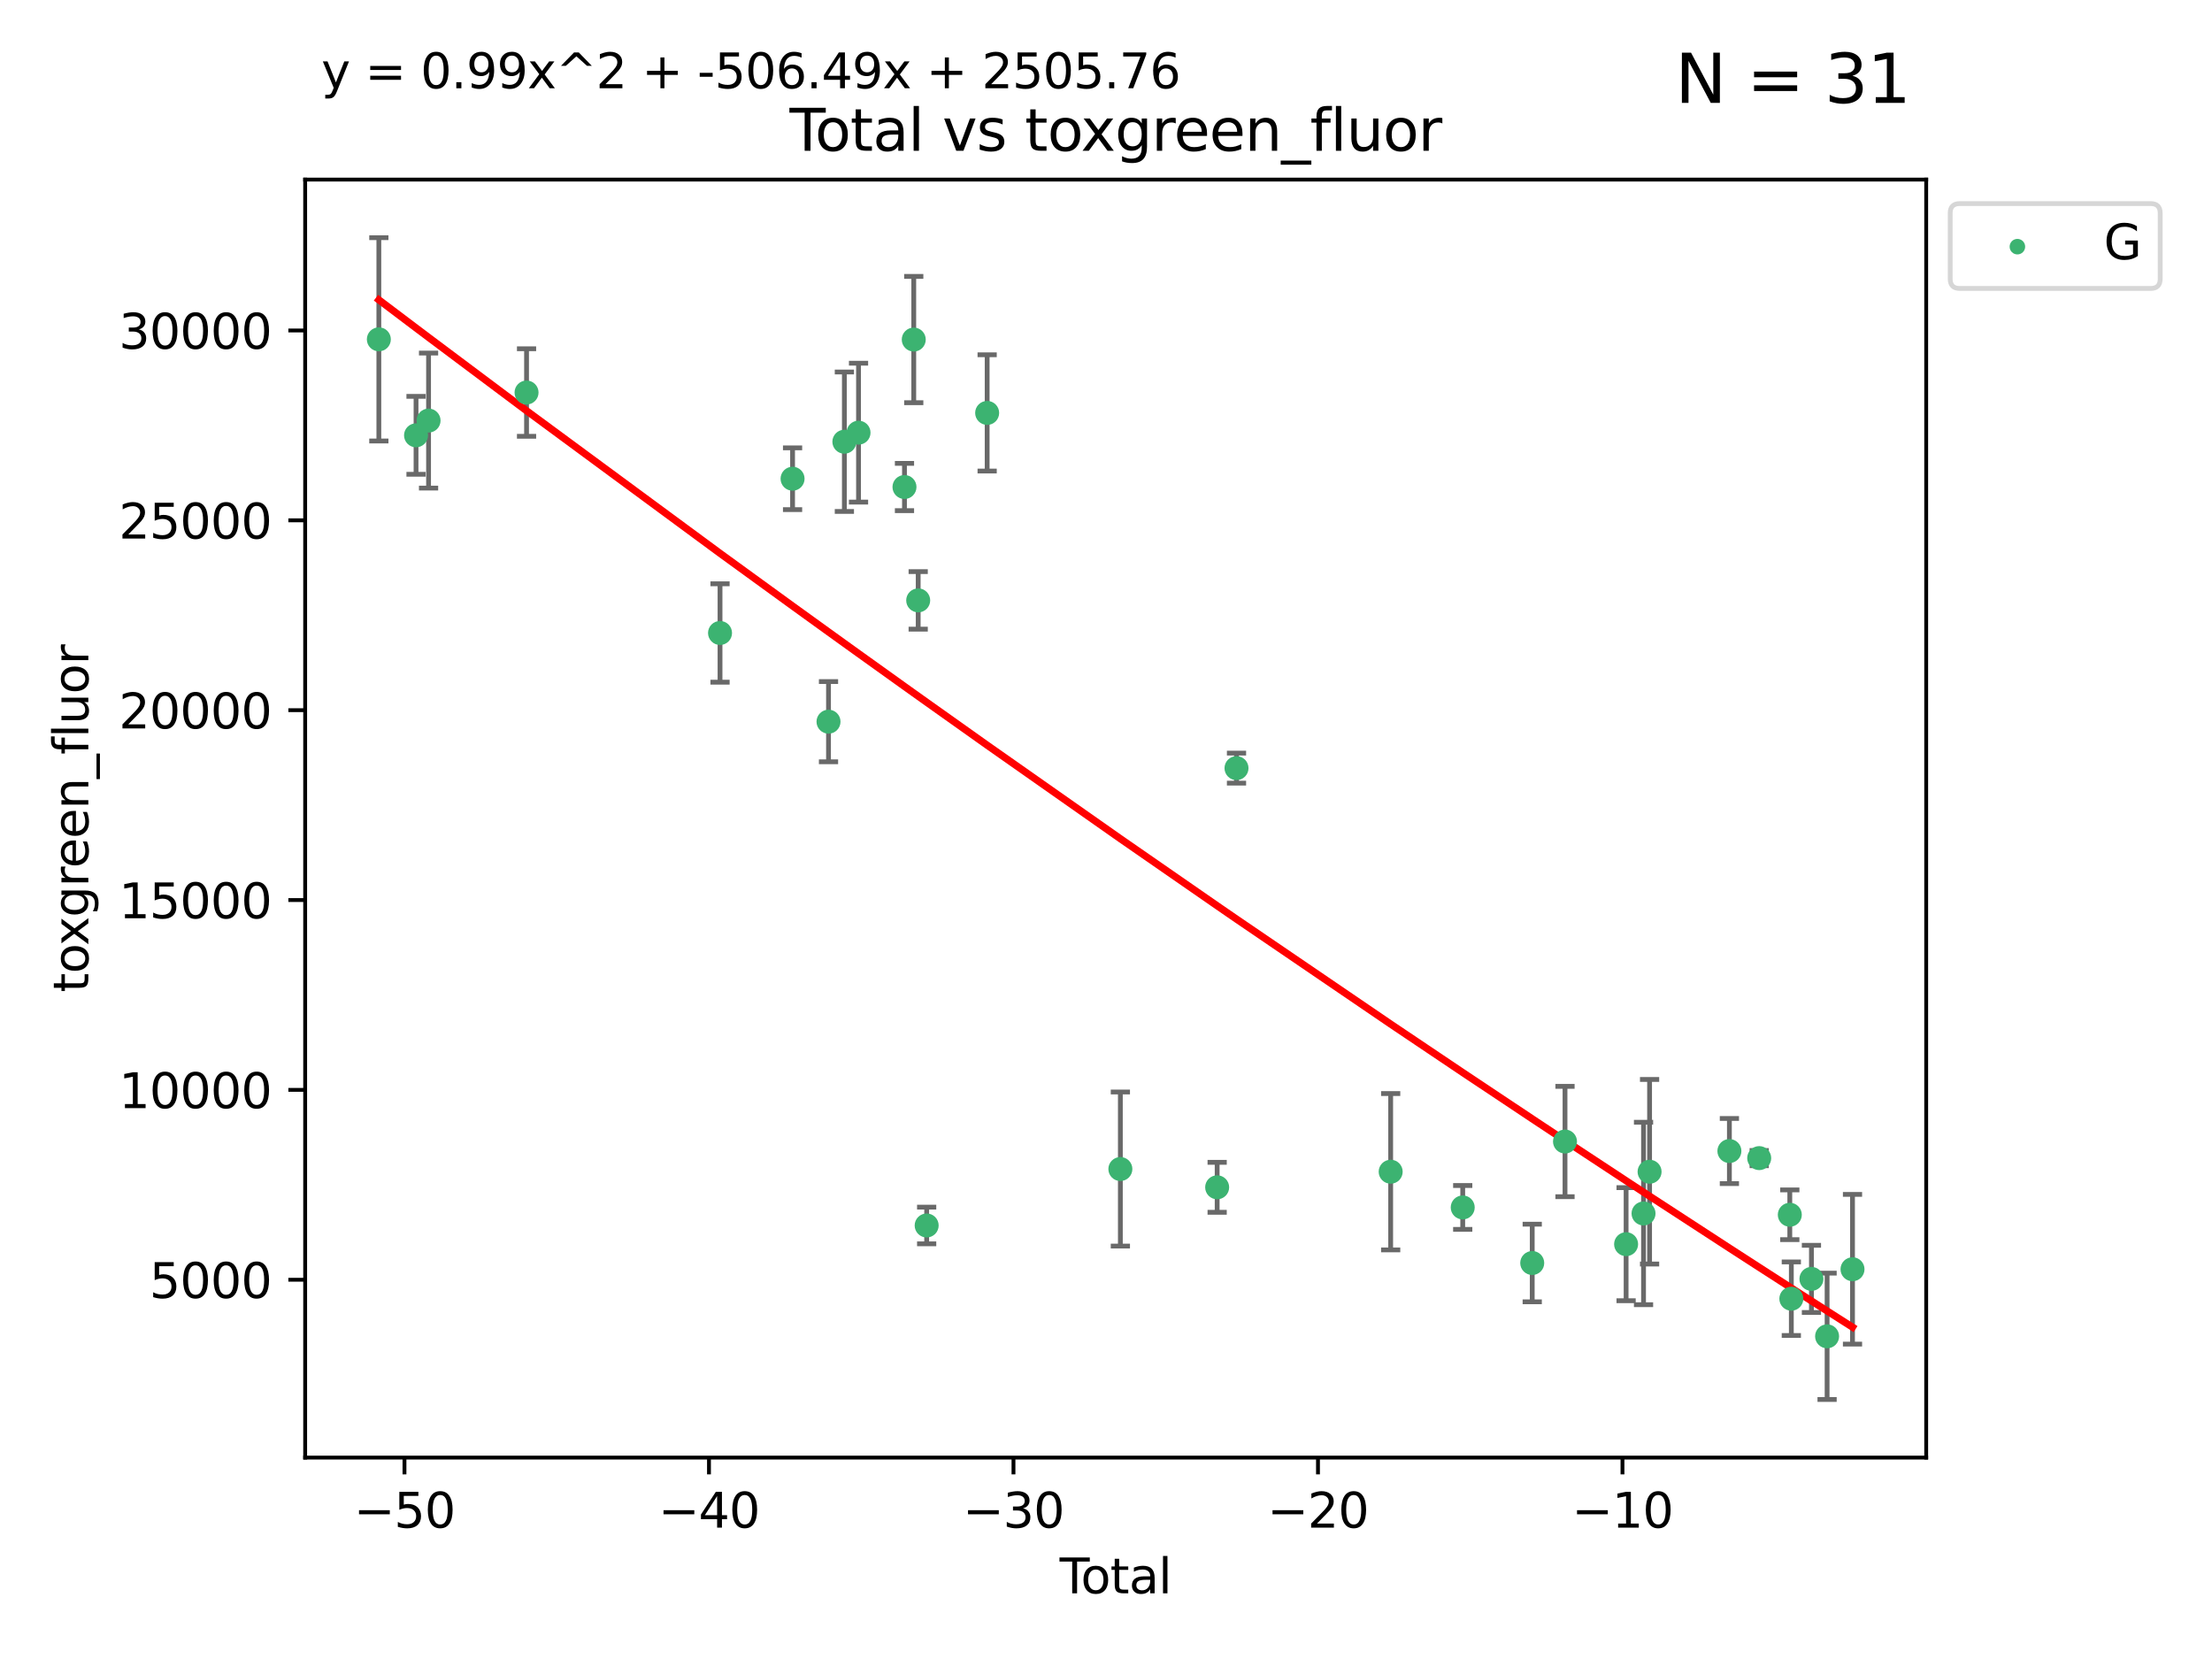 <?xml version="1.0" encoding="utf-8" standalone="no"?>
<!DOCTYPE svg PUBLIC "-//W3C//DTD SVG 1.1//EN"
  "http://www.w3.org/Graphics/SVG/1.1/DTD/svg11.dtd">
<svg xmlns:xlink="http://www.w3.org/1999/xlink" width="460.8pt" height="345.6pt" viewBox="0 0 460.8 345.6" xmlns="http://www.w3.org/2000/svg" version="1.1">
 <defs>
  <style type="text/css">*{stroke-linejoin: round; stroke-linecap: butt}</style>
 </defs>
 <g id="figure_1">
  <g id="patch_1">
   <path d="M 0 345.6 
L 460.8 345.6 
L 460.8 0 
L 0 0 
z
" style="fill: #ffffff"/>
  </g>
  <g id="axes_1">
   <g id="patch_2">
    <path d="M 63.571 303.64 
L 401.26 303.64 
L 401.26 37.411 
L 63.571 37.411 
z
" style="fill: #ffffff"/>
   </g>
   <g id="PathCollection_1">
    <defs>
     <path id="m36d642061d" d="M 0 1.118 
C 0.297 1.118 0.581 1 0.791 0.791 
C 1 0.581 1.118 0.297 1.118 0 
C 1.118 -0.297 1 -0.581 0.791 -0.791 
C 0.581 -1 0.297 -1.118 0 -1.118 
C -0.297 -1.118 -0.581 -1 -0.791 -0.791 
C -1 -0.581 -1.118 -0.297 -1.118 0 
C -1.118 0.297 -1 0.581 -0.791 0.791 
C -0.581 1 -0.297 1.118 0 1.118 
z
" style="stroke: #3cb371"/>
    </defs>
    <g clip-path="url(#p0dceeb5b51)">
     <use xlink:href="#m36d642061d" x="78.921" y="70.688" style="fill: #3cb371; stroke: #3cb371"/>
     <use xlink:href="#m36d642061d" x="86.668" y="90.686" style="fill: #3cb371; stroke: #3cb371"/>
     <use xlink:href="#m36d642061d" x="89.277" y="87.614" style="fill: #3cb371; stroke: #3cb371"/>
     <use xlink:href="#m36d642061d" x="109.689" y="81.769" style="fill: #3cb371; stroke: #3cb371"/>
     <use xlink:href="#m36d642061d" x="149.995" y="131.862" style="fill: #3cb371; stroke: #3cb371"/>
     <use xlink:href="#m36d642061d" x="165.106" y="99.726" style="fill: #3cb371; stroke: #3cb371"/>
     <use xlink:href="#m36d642061d" x="172.594" y="150.339" style="fill: #3cb371; stroke: #3cb371"/>
     <use xlink:href="#m36d642061d" x="175.899" y="92.019" style="fill: #3cb371; stroke: #3cb371"/>
     <use xlink:href="#m36d642061d" x="178.847" y="90.132" style="fill: #3cb371; stroke: #3cb371"/>
     <use xlink:href="#m36d642061d" x="188.42" y="101.453" style="fill: #3cb371; stroke: #3cb371"/>
     <use xlink:href="#m36d642061d" x="190.352" y="70.736" style="fill: #3cb371; stroke: #3cb371"/>
     <use xlink:href="#m36d642061d" x="191.277" y="125.071" style="fill: #3cb371; stroke: #3cb371"/>
     <use xlink:href="#m36d642061d" x="193.041" y="255.289" style="fill: #3cb371; stroke: #3cb371"/>
     <use xlink:href="#m36d642061d" x="205.642" y="86.019" style="fill: #3cb371; stroke: #3cb371"/>
     <use xlink:href="#m36d642061d" x="233.393" y="243.529" style="fill: #3cb371; stroke: #3cb371"/>
     <use xlink:href="#m36d642061d" x="253.556" y="247.338" style="fill: #3cb371; stroke: #3cb371"/>
     <use xlink:href="#m36d642061d" x="257.586" y="160.018" style="fill: #3cb371; stroke: #3cb371"/>
     <use xlink:href="#m36d642061d" x="289.703" y="244.092" style="fill: #3cb371; stroke: #3cb371"/>
     <use xlink:href="#m36d642061d" x="304.712" y="251.531" style="fill: #3cb371; stroke: #3cb371"/>
     <use xlink:href="#m36d642061d" x="319.191" y="263.108" style="fill: #3cb371; stroke: #3cb371"/>
     <use xlink:href="#m36d642061d" x="326.019" y="237.8" style="fill: #3cb371; stroke: #3cb371"/>
     <use xlink:href="#m36d642061d" x="338.747" y="259.184" style="fill: #3cb371; stroke: #3cb371"/>
     <use xlink:href="#m36d642061d" x="342.378" y="252.788" style="fill: #3cb371; stroke: #3cb371"/>
     <use xlink:href="#m36d642061d" x="343.638" y="244.095" style="fill: #3cb371; stroke: #3cb371"/>
     <use xlink:href="#m36d642061d" x="360.265" y="239.785" style="fill: #3cb371; stroke: #3cb371"/>
     <use xlink:href="#m36d642061d" x="366.474" y="241.256" style="fill: #3cb371; stroke: #3cb371"/>
     <use xlink:href="#m36d642061d" x="372.849" y="253.056" style="fill: #3cb371; stroke: #3cb371"/>
     <use xlink:href="#m36d642061d" x="373.167" y="270.545" style="fill: #3cb371; stroke: #3cb371"/>
     <use xlink:href="#m36d642061d" x="377.355" y="266.416" style="fill: #3cb371; stroke: #3cb371"/>
     <use xlink:href="#m36d642061d" x="380.617" y="278.379" style="fill: #3cb371; stroke: #3cb371"/>
     <use xlink:href="#m36d642061d" x="385.911" y="264.405" style="fill: #3cb371; stroke: #3cb371"/>
    </g>
   </g>
   <g id="matplotlib.axis_1">
    <g id="xtick_1">
     <g id="line2d_1">
      <defs>
       <path id="m082d3672a0" d="M 0 0 
L 0 3.5 
" style="stroke: #000000; stroke-width: 0.8"/>
      </defs>
      <g>
       <use xlink:href="#m082d3672a0" x="84.259" y="303.64" style="stroke: #000000; stroke-width: 0.8"/>
      </g>
     </g>
     <g id="text_1">
      <!-- −50 -->
      <g transform="translate(73.707 318.238)scale(0.1 -0.1)">
       <defs>
        <path id="DejaVuSans-2212" d="M 678 2272 
L 4684 2272 
L 4684 1741 
L 678 1741 
L 678 2272 
z
" transform="scale(0.016)"/>
        <path id="DejaVuSans-35" d="M 691 4666 
L 3169 4666 
L 3169 4134 
L 1269 4134 
L 1269 2991 
Q 1406 3038 1543 3061 
Q 1681 3084 1819 3084 
Q 2600 3084 3056 2656 
Q 3513 2228 3513 1497 
Q 3513 744 3044 326 
Q 2575 -91 1722 -91 
Q 1428 -91 1123 -41 
Q 819 9 494 109 
L 494 744 
Q 775 591 1075 516 
Q 1375 441 1709 441 
Q 2250 441 2565 725 
Q 2881 1009 2881 1497 
Q 2881 1984 2565 2268 
Q 2250 2553 1709 2553 
Q 1456 2553 1204 2497 
Q 953 2441 691 2322 
L 691 4666 
z
" transform="scale(0.016)"/>
        <path id="DejaVuSans-30" d="M 2034 4250 
Q 1547 4250 1301 3770 
Q 1056 3291 1056 2328 
Q 1056 1369 1301 889 
Q 1547 409 2034 409 
Q 2525 409 2770 889 
Q 3016 1369 3016 2328 
Q 3016 3291 2770 3770 
Q 2525 4250 2034 4250 
z
M 2034 4750 
Q 2819 4750 3233 4129 
Q 3647 3509 3647 2328 
Q 3647 1150 3233 529 
Q 2819 -91 2034 -91 
Q 1250 -91 836 529 
Q 422 1150 422 2328 
Q 422 3509 836 4129 
Q 1250 4750 2034 4750 
z
" transform="scale(0.016)"/>
       </defs>
       <use xlink:href="#DejaVuSans-2212"/>
       <use xlink:href="#DejaVuSans-35" x="83.789"/>
       <use xlink:href="#DejaVuSans-30" x="147.412"/>
      </g>
     </g>
    </g>
    <g id="xtick_2">
     <g id="line2d_2">
      <g>
       <use xlink:href="#m082d3672a0" x="147.692" y="303.64" style="stroke: #000000; stroke-width: 0.8"/>
      </g>
     </g>
     <g id="text_2">
      <!-- −40 -->
      <g transform="translate(137.14 318.238)scale(0.1 -0.1)">
       <defs>
        <path id="DejaVuSans-34" d="M 2419 4116 
L 825 1625 
L 2419 1625 
L 2419 4116 
z
M 2253 4666 
L 3047 4666 
L 3047 1625 
L 3713 1625 
L 3713 1100 
L 3047 1100 
L 3047 0 
L 2419 0 
L 2419 1100 
L 313 1100 
L 313 1709 
L 2253 4666 
z
" transform="scale(0.016)"/>
       </defs>
       <use xlink:href="#DejaVuSans-2212"/>
       <use xlink:href="#DejaVuSans-34" x="83.789"/>
       <use xlink:href="#DejaVuSans-30" x="147.412"/>
      </g>
     </g>
    </g>
    <g id="xtick_3">
     <g id="line2d_3">
      <g>
       <use xlink:href="#m082d3672a0" x="211.126" y="303.64" style="stroke: #000000; stroke-width: 0.8"/>
      </g>
     </g>
     <g id="text_3">
      <!-- −30 -->
      <g transform="translate(200.573 318.238)scale(0.1 -0.1)">
       <defs>
        <path id="DejaVuSans-33" d="M 2597 2516 
Q 3050 2419 3304 2112 
Q 3559 1806 3559 1356 
Q 3559 666 3084 287 
Q 2609 -91 1734 -91 
Q 1441 -91 1130 -33 
Q 819 25 488 141 
L 488 750 
Q 750 597 1062 519 
Q 1375 441 1716 441 
Q 2309 441 2620 675 
Q 2931 909 2931 1356 
Q 2931 1769 2642 2001 
Q 2353 2234 1838 2234 
L 1294 2234 
L 1294 2753 
L 1863 2753 
Q 2328 2753 2575 2939 
Q 2822 3125 2822 3475 
Q 2822 3834 2567 4026 
Q 2313 4219 1838 4219 
Q 1578 4219 1281 4162 
Q 984 4106 628 3988 
L 628 4550 
Q 988 4650 1302 4700 
Q 1616 4750 1894 4750 
Q 2613 4750 3031 4423 
Q 3450 4097 3450 3541 
Q 3450 3153 3228 2886 
Q 3006 2619 2597 2516 
z
" transform="scale(0.016)"/>
       </defs>
       <use xlink:href="#DejaVuSans-2212"/>
       <use xlink:href="#DejaVuSans-33" x="83.789"/>
       <use xlink:href="#DejaVuSans-30" x="147.412"/>
      </g>
     </g>
    </g>
    <g id="xtick_4">
     <g id="line2d_4">
      <g>
       <use xlink:href="#m082d3672a0" x="274.559" y="303.64" style="stroke: #000000; stroke-width: 0.8"/>
      </g>
     </g>
     <g id="text_4">
      <!-- −20 -->
      <g transform="translate(264.006 318.238)scale(0.1 -0.1)">
       <defs>
        <path id="DejaVuSans-32" d="M 1228 531 
L 3431 531 
L 3431 0 
L 469 0 
L 469 531 
Q 828 903 1448 1529 
Q 2069 2156 2228 2338 
Q 2531 2678 2651 2914 
Q 2772 3150 2772 3378 
Q 2772 3750 2511 3984 
Q 2250 4219 1831 4219 
Q 1534 4219 1204 4116 
Q 875 4013 500 3803 
L 500 4441 
Q 881 4594 1212 4672 
Q 1544 4750 1819 4750 
Q 2544 4750 2975 4387 
Q 3406 4025 3406 3419 
Q 3406 3131 3298 2873 
Q 3191 2616 2906 2266 
Q 2828 2175 2409 1742 
Q 1991 1309 1228 531 
z
" transform="scale(0.016)"/>
       </defs>
       <use xlink:href="#DejaVuSans-2212"/>
       <use xlink:href="#DejaVuSans-32" x="83.789"/>
       <use xlink:href="#DejaVuSans-30" x="147.412"/>
      </g>
     </g>
    </g>
    <g id="xtick_5">
     <g id="line2d_5">
      <g>
       <use xlink:href="#m082d3672a0" x="337.992" y="303.64" style="stroke: #000000; stroke-width: 0.8"/>
      </g>
     </g>
     <g id="text_5">
      <!-- −10 -->
      <g transform="translate(327.439 318.238)scale(0.1 -0.1)">
       <defs>
        <path id="DejaVuSans-31" d="M 794 531 
L 1825 531 
L 1825 4091 
L 703 3866 
L 703 4441 
L 1819 4666 
L 2450 4666 
L 2450 531 
L 3481 531 
L 3481 0 
L 794 0 
L 794 531 
z
" transform="scale(0.016)"/>
       </defs>
       <use xlink:href="#DejaVuSans-2212"/>
       <use xlink:href="#DejaVuSans-31" x="83.789"/>
       <use xlink:href="#DejaVuSans-30" x="147.412"/>
      </g>
     </g>
    </g>
    <g id="text_6">
     <!-- Total -->
     <g transform="translate(220.739 331.917)scale(0.1 -0.1)">
      <defs>
       <path id="DejaVuSans-54" d="M -19 4666 
L 3928 4666 
L 3928 4134 
L 2272 4134 
L 2272 0 
L 1638 0 
L 1638 4134 
L -19 4134 
L -19 4666 
z
" transform="scale(0.016)"/>
       <path id="DejaVuSans-6f" d="M 1959 3097 
Q 1497 3097 1228 2736 
Q 959 2375 959 1747 
Q 959 1119 1226 758 
Q 1494 397 1959 397 
Q 2419 397 2687 759 
Q 2956 1122 2956 1747 
Q 2956 2369 2687 2733 
Q 2419 3097 1959 3097 
z
M 1959 3584 
Q 2709 3584 3137 3096 
Q 3566 2609 3566 1747 
Q 3566 888 3137 398 
Q 2709 -91 1959 -91 
Q 1206 -91 779 398 
Q 353 888 353 1747 
Q 353 2609 779 3096 
Q 1206 3584 1959 3584 
z
" transform="scale(0.016)"/>
       <path id="DejaVuSans-74" d="M 1172 4494 
L 1172 3500 
L 2356 3500 
L 2356 3053 
L 1172 3053 
L 1172 1153 
Q 1172 725 1289 603 
Q 1406 481 1766 481 
L 2356 481 
L 2356 0 
L 1766 0 
Q 1100 0 847 248 
Q 594 497 594 1153 
L 594 3053 
L 172 3053 
L 172 3500 
L 594 3500 
L 594 4494 
L 1172 4494 
z
" transform="scale(0.016)"/>
       <path id="DejaVuSans-61" d="M 2194 1759 
Q 1497 1759 1228 1600 
Q 959 1441 959 1056 
Q 959 750 1161 570 
Q 1363 391 1709 391 
Q 2188 391 2477 730 
Q 2766 1069 2766 1631 
L 2766 1759 
L 2194 1759 
z
M 3341 1997 
L 3341 0 
L 2766 0 
L 2766 531 
Q 2569 213 2275 61 
Q 1981 -91 1556 -91 
Q 1019 -91 701 211 
Q 384 513 384 1019 
Q 384 1609 779 1909 
Q 1175 2209 1959 2209 
L 2766 2209 
L 2766 2266 
Q 2766 2663 2505 2880 
Q 2244 3097 1772 3097 
Q 1472 3097 1187 3025 
Q 903 2953 641 2809 
L 641 3341 
Q 956 3463 1253 3523 
Q 1550 3584 1831 3584 
Q 2591 3584 2966 3190 
Q 3341 2797 3341 1997 
z
" transform="scale(0.016)"/>
       <path id="DejaVuSans-6c" d="M 603 4863 
L 1178 4863 
L 1178 0 
L 603 0 
L 603 4863 
z
" transform="scale(0.016)"/>
      </defs>
      <use xlink:href="#DejaVuSans-54"/>
      <use xlink:href="#DejaVuSans-6f" x="44.084"/>
      <use xlink:href="#DejaVuSans-74" x="105.266"/>
      <use xlink:href="#DejaVuSans-61" x="144.475"/>
      <use xlink:href="#DejaVuSans-6c" x="205.754"/>
     </g>
    </g>
   </g>
   <g id="matplotlib.axis_2">
    <g id="ytick_1">
     <g id="line2d_6">
      <defs>
       <path id="m14bf0eb88d" d="M 0 0 
L -3.5 0 
" style="stroke: #000000; stroke-width: 0.8"/>
      </defs>
      <g>
       <use xlink:href="#m14bf0eb88d" x="63.571" y="266.592" style="stroke: #000000; stroke-width: 0.8"/>
      </g>
     </g>
     <g id="text_7">
      <!-- 5000 -->
      <g transform="translate(31.121 270.392)scale(0.1 -0.1)">
       <use xlink:href="#DejaVuSans-35"/>
       <use xlink:href="#DejaVuSans-30" x="63.623"/>
       <use xlink:href="#DejaVuSans-30" x="127.246"/>
       <use xlink:href="#DejaVuSans-30" x="190.869"/>
      </g>
     </g>
    </g>
    <g id="ytick_2">
     <g id="line2d_7">
      <g>
       <use xlink:href="#m14bf0eb88d" x="63.571" y="227.043" style="stroke: #000000; stroke-width: 0.8"/>
      </g>
     </g>
     <g id="text_8">
      <!-- 10000 -->
      <g transform="translate(24.759 230.842)scale(0.1 -0.1)">
       <use xlink:href="#DejaVuSans-31"/>
       <use xlink:href="#DejaVuSans-30" x="63.623"/>
       <use xlink:href="#DejaVuSans-30" x="127.246"/>
       <use xlink:href="#DejaVuSans-30" x="190.869"/>
       <use xlink:href="#DejaVuSans-30" x="254.492"/>
      </g>
     </g>
    </g>
    <g id="ytick_3">
     <g id="line2d_8">
      <g>
       <use xlink:href="#m14bf0eb88d" x="63.571" y="187.493" style="stroke: #000000; stroke-width: 0.8"/>
      </g>
     </g>
     <g id="text_9">
      <!-- 15000 -->
      <g transform="translate(24.759 191.292)scale(0.1 -0.1)">
       <use xlink:href="#DejaVuSans-31"/>
       <use xlink:href="#DejaVuSans-35" x="63.623"/>
       <use xlink:href="#DejaVuSans-30" x="127.246"/>
       <use xlink:href="#DejaVuSans-30" x="190.869"/>
       <use xlink:href="#DejaVuSans-30" x="254.492"/>
      </g>
     </g>
    </g>
    <g id="ytick_4">
     <g id="line2d_9">
      <g>
       <use xlink:href="#m14bf0eb88d" x="63.571" y="147.943" style="stroke: #000000; stroke-width: 0.8"/>
      </g>
     </g>
     <g id="text_10">
      <!-- 20000 -->
      <g transform="translate(24.759 151.742)scale(0.1 -0.1)">
       <use xlink:href="#DejaVuSans-32"/>
       <use xlink:href="#DejaVuSans-30" x="63.623"/>
       <use xlink:href="#DejaVuSans-30" x="127.246"/>
       <use xlink:href="#DejaVuSans-30" x="190.869"/>
       <use xlink:href="#DejaVuSans-30" x="254.492"/>
      </g>
     </g>
    </g>
    <g id="ytick_5">
     <g id="line2d_10">
      <g>
       <use xlink:href="#m14bf0eb88d" x="63.571" y="108.393" style="stroke: #000000; stroke-width: 0.8"/>
      </g>
     </g>
     <g id="text_11">
      <!-- 25000 -->
      <g transform="translate(24.759 112.193)scale(0.1 -0.1)">
       <use xlink:href="#DejaVuSans-32"/>
       <use xlink:href="#DejaVuSans-35" x="63.623"/>
       <use xlink:href="#DejaVuSans-30" x="127.246"/>
       <use xlink:href="#DejaVuSans-30" x="190.869"/>
       <use xlink:href="#DejaVuSans-30" x="254.492"/>
      </g>
     </g>
    </g>
    <g id="ytick_6">
     <g id="line2d_11">
      <g>
       <use xlink:href="#m14bf0eb88d" x="63.571" y="68.844" style="stroke: #000000; stroke-width: 0.8"/>
      </g>
     </g>
     <g id="text_12">
      <!-- 30000 -->
      <g transform="translate(24.759 72.643)scale(0.1 -0.1)">
       <use xlink:href="#DejaVuSans-33"/>
       <use xlink:href="#DejaVuSans-30" x="63.623"/>
       <use xlink:href="#DejaVuSans-30" x="127.246"/>
       <use xlink:href="#DejaVuSans-30" x="190.869"/>
       <use xlink:href="#DejaVuSans-30" x="254.492"/>
      </g>
     </g>
    </g>
    <g id="text_13">
     <!-- toxgreen_fluor -->
     <g transform="translate(18.401 206.72)rotate(-90)scale(0.1 -0.1)">
      <defs>
       <path id="DejaVuSans-78" d="M 3513 3500 
L 2247 1797 
L 3578 0 
L 2900 0 
L 1881 1375 
L 863 0 
L 184 0 
L 1544 1831 
L 300 3500 
L 978 3500 
L 1906 2253 
L 2834 3500 
L 3513 3500 
z
" transform="scale(0.016)"/>
       <path id="DejaVuSans-67" d="M 2906 1791 
Q 2906 2416 2648 2759 
Q 2391 3103 1925 3103 
Q 1463 3103 1205 2759 
Q 947 2416 947 1791 
Q 947 1169 1205 825 
Q 1463 481 1925 481 
Q 2391 481 2648 825 
Q 2906 1169 2906 1791 
z
M 3481 434 
Q 3481 -459 3084 -895 
Q 2688 -1331 1869 -1331 
Q 1566 -1331 1297 -1286 
Q 1028 -1241 775 -1147 
L 775 -588 
Q 1028 -725 1275 -790 
Q 1522 -856 1778 -856 
Q 2344 -856 2625 -561 
Q 2906 -266 2906 331 
L 2906 616 
Q 2728 306 2450 153 
Q 2172 0 1784 0 
Q 1141 0 747 490 
Q 353 981 353 1791 
Q 353 2603 747 3093 
Q 1141 3584 1784 3584 
Q 2172 3584 2450 3431 
Q 2728 3278 2906 2969 
L 2906 3500 
L 3481 3500 
L 3481 434 
z
" transform="scale(0.016)"/>
       <path id="DejaVuSans-72" d="M 2631 2963 
Q 2534 3019 2420 3045 
Q 2306 3072 2169 3072 
Q 1681 3072 1420 2755 
Q 1159 2438 1159 1844 
L 1159 0 
L 581 0 
L 581 3500 
L 1159 3500 
L 1159 2956 
Q 1341 3275 1631 3429 
Q 1922 3584 2338 3584 
Q 2397 3584 2469 3576 
Q 2541 3569 2628 3553 
L 2631 2963 
z
" transform="scale(0.016)"/>
       <path id="DejaVuSans-65" d="M 3597 1894 
L 3597 1613 
L 953 1613 
Q 991 1019 1311 708 
Q 1631 397 2203 397 
Q 2534 397 2845 478 
Q 3156 559 3463 722 
L 3463 178 
Q 3153 47 2828 -22 
Q 2503 -91 2169 -91 
Q 1331 -91 842 396 
Q 353 884 353 1716 
Q 353 2575 817 3079 
Q 1281 3584 2069 3584 
Q 2775 3584 3186 3129 
Q 3597 2675 3597 1894 
z
M 3022 2063 
Q 3016 2534 2758 2815 
Q 2500 3097 2075 3097 
Q 1594 3097 1305 2825 
Q 1016 2553 972 2059 
L 3022 2063 
z
" transform="scale(0.016)"/>
       <path id="DejaVuSans-6e" d="M 3513 2113 
L 3513 0 
L 2938 0 
L 2938 2094 
Q 2938 2591 2744 2837 
Q 2550 3084 2163 3084 
Q 1697 3084 1428 2787 
Q 1159 2491 1159 1978 
L 1159 0 
L 581 0 
L 581 3500 
L 1159 3500 
L 1159 2956 
Q 1366 3272 1645 3428 
Q 1925 3584 2291 3584 
Q 2894 3584 3203 3211 
Q 3513 2838 3513 2113 
z
" transform="scale(0.016)"/>
       <path id="DejaVuSans-5f" d="M 3263 -1063 
L 3263 -1509 
L -63 -1509 
L -63 -1063 
L 3263 -1063 
z
" transform="scale(0.016)"/>
       <path id="DejaVuSans-66" d="M 2375 4863 
L 2375 4384 
L 1825 4384 
Q 1516 4384 1395 4259 
Q 1275 4134 1275 3809 
L 1275 3500 
L 2222 3500 
L 2222 3053 
L 1275 3053 
L 1275 0 
L 697 0 
L 697 3053 
L 147 3053 
L 147 3500 
L 697 3500 
L 697 3744 
Q 697 4328 969 4595 
Q 1241 4863 1831 4863 
L 2375 4863 
z
" transform="scale(0.016)"/>
       <path id="DejaVuSans-75" d="M 544 1381 
L 544 3500 
L 1119 3500 
L 1119 1403 
Q 1119 906 1312 657 
Q 1506 409 1894 409 
Q 2359 409 2629 706 
Q 2900 1003 2900 1516 
L 2900 3500 
L 3475 3500 
L 3475 0 
L 2900 0 
L 2900 538 
Q 2691 219 2414 64 
Q 2138 -91 1772 -91 
Q 1169 -91 856 284 
Q 544 659 544 1381 
z
M 1991 3584 
L 1991 3584 
z
" transform="scale(0.016)"/>
      </defs>
      <use xlink:href="#DejaVuSans-74"/>
      <use xlink:href="#DejaVuSans-6f" x="39.209"/>
      <use xlink:href="#DejaVuSans-78" x="97.266"/>
      <use xlink:href="#DejaVuSans-67" x="156.445"/>
      <use xlink:href="#DejaVuSans-72" x="219.922"/>
      <use xlink:href="#DejaVuSans-65" x="258.785"/>
      <use xlink:href="#DejaVuSans-65" x="320.309"/>
      <use xlink:href="#DejaVuSans-6e" x="381.832"/>
      <use xlink:href="#DejaVuSans-5f" x="445.211"/>
      <use xlink:href="#DejaVuSans-66" x="495.211"/>
      <use xlink:href="#DejaVuSans-6c" x="530.416"/>
      <use xlink:href="#DejaVuSans-75" x="558.199"/>
      <use xlink:href="#DejaVuSans-6f" x="621.578"/>
      <use xlink:href="#DejaVuSans-72" x="682.76"/>
     </g>
    </g>
   </g>
   <g id="LineCollection_1">
    <path d="M 78.921 91.863 
L 78.921 49.513 
" clip-path="url(#p0dceeb5b51)" style="fill: none; stroke: #696969"/>
    <path d="M 86.668 98.803 
L 86.668 82.57 
" clip-path="url(#p0dceeb5b51)" style="fill: none; stroke: #696969"/>
    <path d="M 89.277 101.676 
L 89.277 73.553 
" clip-path="url(#p0dceeb5b51)" style="fill: none; stroke: #696969"/>
    <path d="M 109.689 90.887 
L 109.689 72.651 
" clip-path="url(#p0dceeb5b51)" style="fill: none; stroke: #696969"/>
    <path d="M 149.995 142.111 
L 149.995 121.613 
" clip-path="url(#p0dceeb5b51)" style="fill: none; stroke: #696969"/>
    <path d="M 165.106 106.159 
L 165.106 93.293 
" clip-path="url(#p0dceeb5b51)" style="fill: none; stroke: #696969"/>
    <path d="M 172.594 158.695 
L 172.594 141.982 
" clip-path="url(#p0dceeb5b51)" style="fill: none; stroke: #696969"/>
    <path d="M 175.899 106.541 
L 175.899 77.496 
" clip-path="url(#p0dceeb5b51)" style="fill: none; stroke: #696969"/>
    <path d="M 178.847 104.597 
L 178.847 75.667 
" clip-path="url(#p0dceeb5b51)" style="fill: none; stroke: #696969"/>
    <path d="M 188.42 106.378 
L 188.42 96.527 
" clip-path="url(#p0dceeb5b51)" style="fill: none; stroke: #696969"/>
    <path d="M 190.352 83.891 
L 190.352 57.582 
" clip-path="url(#p0dceeb5b51)" style="fill: none; stroke: #696969"/>
    <path d="M 191.277 131.065 
L 191.277 119.077 
" clip-path="url(#p0dceeb5b51)" style="fill: none; stroke: #696969"/>
    <path d="M 193.041 259.109 
L 193.041 251.469 
" clip-path="url(#p0dceeb5b51)" style="fill: none; stroke: #696969"/>
    <path d="M 205.642 98.129 
L 205.642 73.909 
" clip-path="url(#p0dceeb5b51)" style="fill: none; stroke: #696969"/>
    <path d="M 233.393 259.58 
L 233.393 227.478 
" clip-path="url(#p0dceeb5b51)" style="fill: none; stroke: #696969"/>
    <path d="M 253.556 252.543 
L 253.556 242.134 
" clip-path="url(#p0dceeb5b51)" style="fill: none; stroke: #696969"/>
    <path d="M 257.586 163.145 
L 257.586 156.891 
" clip-path="url(#p0dceeb5b51)" style="fill: none; stroke: #696969"/>
    <path d="M 289.703 260.376 
L 289.703 227.807 
" clip-path="url(#p0dceeb5b51)" style="fill: none; stroke: #696969"/>
    <path d="M 304.712 256.099 
L 304.712 246.963 
" clip-path="url(#p0dceeb5b51)" style="fill: none; stroke: #696969"/>
    <path d="M 319.191 271.194 
L 319.191 255.021 
" clip-path="url(#p0dceeb5b51)" style="fill: none; stroke: #696969"/>
    <path d="M 326.019 249.29 
L 326.019 226.31 
" clip-path="url(#p0dceeb5b51)" style="fill: none; stroke: #696969"/>
    <path d="M 338.747 270.961 
L 338.747 247.407 
" clip-path="url(#p0dceeb5b51)" style="fill: none; stroke: #696969"/>
    <path d="M 342.378 271.789 
L 342.378 233.787 
" clip-path="url(#p0dceeb5b51)" style="fill: none; stroke: #696969"/>
    <path d="M 343.638 263.321 
L 343.638 224.87 
" clip-path="url(#p0dceeb5b51)" style="fill: none; stroke: #696969"/>
    <path d="M 360.265 246.568 
L 360.265 233.002 
" clip-path="url(#p0dceeb5b51)" style="fill: none; stroke: #696969"/>
    <path d="M 366.474 242.841 
L 366.474 239.67 
" clip-path="url(#p0dceeb5b51)" style="fill: none; stroke: #696969"/>
    <path d="M 372.849 258.235 
L 372.849 247.876 
" clip-path="url(#p0dceeb5b51)" style="fill: none; stroke: #696969"/>
    <path d="M 373.167 278.206 
L 373.167 262.885 
" clip-path="url(#p0dceeb5b51)" style="fill: none; stroke: #696969"/>
    <path d="M 377.355 273.411 
L 377.355 259.421 
" clip-path="url(#p0dceeb5b51)" style="fill: none; stroke: #696969"/>
    <path d="M 380.617 291.539 
L 380.617 265.22 
" clip-path="url(#p0dceeb5b51)" style="fill: none; stroke: #696969"/>
    <path d="M 385.911 279.997 
L 385.911 248.814 
" clip-path="url(#p0dceeb5b51)" style="fill: none; stroke: #696969"/>
   </g>
   <g id="line2d_12">
    <defs>
     <path id="m90b638e9a2" d="M 2 0 
L -2 -0 
" style="stroke: #696969"/>
    </defs>
    <g clip-path="url(#p0dceeb5b51)">
     <use xlink:href="#m90b638e9a2" x="78.921" y="91.863" style="fill: #696969; stroke: #696969"/>
     <use xlink:href="#m90b638e9a2" x="86.668" y="98.803" style="fill: #696969; stroke: #696969"/>
     <use xlink:href="#m90b638e9a2" x="89.277" y="101.676" style="fill: #696969; stroke: #696969"/>
     <use xlink:href="#m90b638e9a2" x="109.689" y="90.887" style="fill: #696969; stroke: #696969"/>
     <use xlink:href="#m90b638e9a2" x="149.995" y="142.111" style="fill: #696969; stroke: #696969"/>
     <use xlink:href="#m90b638e9a2" x="165.106" y="106.159" style="fill: #696969; stroke: #696969"/>
     <use xlink:href="#m90b638e9a2" x="172.594" y="158.695" style="fill: #696969; stroke: #696969"/>
     <use xlink:href="#m90b638e9a2" x="175.899" y="106.541" style="fill: #696969; stroke: #696969"/>
     <use xlink:href="#m90b638e9a2" x="178.847" y="104.597" style="fill: #696969; stroke: #696969"/>
     <use xlink:href="#m90b638e9a2" x="188.42" y="106.378" style="fill: #696969; stroke: #696969"/>
     <use xlink:href="#m90b638e9a2" x="190.352" y="83.891" style="fill: #696969; stroke: #696969"/>
     <use xlink:href="#m90b638e9a2" x="191.277" y="131.065" style="fill: #696969; stroke: #696969"/>
     <use xlink:href="#m90b638e9a2" x="193.041" y="259.109" style="fill: #696969; stroke: #696969"/>
     <use xlink:href="#m90b638e9a2" x="205.642" y="98.129" style="fill: #696969; stroke: #696969"/>
     <use xlink:href="#m90b638e9a2" x="233.393" y="259.58" style="fill: #696969; stroke: #696969"/>
     <use xlink:href="#m90b638e9a2" x="253.556" y="252.543" style="fill: #696969; stroke: #696969"/>
     <use xlink:href="#m90b638e9a2" x="257.586" y="163.145" style="fill: #696969; stroke: #696969"/>
     <use xlink:href="#m90b638e9a2" x="289.703" y="260.376" style="fill: #696969; stroke: #696969"/>
     <use xlink:href="#m90b638e9a2" x="304.712" y="256.099" style="fill: #696969; stroke: #696969"/>
     <use xlink:href="#m90b638e9a2" x="319.191" y="271.194" style="fill: #696969; stroke: #696969"/>
     <use xlink:href="#m90b638e9a2" x="326.019" y="249.29" style="fill: #696969; stroke: #696969"/>
     <use xlink:href="#m90b638e9a2" x="338.747" y="270.961" style="fill: #696969; stroke: #696969"/>
     <use xlink:href="#m90b638e9a2" x="342.378" y="271.789" style="fill: #696969; stroke: #696969"/>
     <use xlink:href="#m90b638e9a2" x="343.638" y="263.321" style="fill: #696969; stroke: #696969"/>
     <use xlink:href="#m90b638e9a2" x="360.265" y="246.568" style="fill: #696969; stroke: #696969"/>
     <use xlink:href="#m90b638e9a2" x="366.474" y="242.841" style="fill: #696969; stroke: #696969"/>
     <use xlink:href="#m90b638e9a2" x="372.849" y="258.235" style="fill: #696969; stroke: #696969"/>
     <use xlink:href="#m90b638e9a2" x="373.167" y="278.206" style="fill: #696969; stroke: #696969"/>
     <use xlink:href="#m90b638e9a2" x="377.355" y="273.411" style="fill: #696969; stroke: #696969"/>
     <use xlink:href="#m90b638e9a2" x="380.617" y="291.539" style="fill: #696969; stroke: #696969"/>
     <use xlink:href="#m90b638e9a2" x="385.911" y="279.997" style="fill: #696969; stroke: #696969"/>
    </g>
   </g>
   <g id="line2d_13">
    <g clip-path="url(#p0dceeb5b51)">
     <use xlink:href="#m90b638e9a2" x="78.921" y="49.513" style="fill: #696969; stroke: #696969"/>
     <use xlink:href="#m90b638e9a2" x="86.668" y="82.57" style="fill: #696969; stroke: #696969"/>
     <use xlink:href="#m90b638e9a2" x="89.277" y="73.553" style="fill: #696969; stroke: #696969"/>
     <use xlink:href="#m90b638e9a2" x="109.689" y="72.651" style="fill: #696969; stroke: #696969"/>
     <use xlink:href="#m90b638e9a2" x="149.995" y="121.613" style="fill: #696969; stroke: #696969"/>
     <use xlink:href="#m90b638e9a2" x="165.106" y="93.293" style="fill: #696969; stroke: #696969"/>
     <use xlink:href="#m90b638e9a2" x="172.594" y="141.982" style="fill: #696969; stroke: #696969"/>
     <use xlink:href="#m90b638e9a2" x="175.899" y="77.496" style="fill: #696969; stroke: #696969"/>
     <use xlink:href="#m90b638e9a2" x="178.847" y="75.667" style="fill: #696969; stroke: #696969"/>
     <use xlink:href="#m90b638e9a2" x="188.42" y="96.527" style="fill: #696969; stroke: #696969"/>
     <use xlink:href="#m90b638e9a2" x="190.352" y="57.582" style="fill: #696969; stroke: #696969"/>
     <use xlink:href="#m90b638e9a2" x="191.277" y="119.077" style="fill: #696969; stroke: #696969"/>
     <use xlink:href="#m90b638e9a2" x="193.041" y="251.469" style="fill: #696969; stroke: #696969"/>
     <use xlink:href="#m90b638e9a2" x="205.642" y="73.909" style="fill: #696969; stroke: #696969"/>
     <use xlink:href="#m90b638e9a2" x="233.393" y="227.478" style="fill: #696969; stroke: #696969"/>
     <use xlink:href="#m90b638e9a2" x="253.556" y="242.134" style="fill: #696969; stroke: #696969"/>
     <use xlink:href="#m90b638e9a2" x="257.586" y="156.891" style="fill: #696969; stroke: #696969"/>
     <use xlink:href="#m90b638e9a2" x="289.703" y="227.807" style="fill: #696969; stroke: #696969"/>
     <use xlink:href="#m90b638e9a2" x="304.712" y="246.963" style="fill: #696969; stroke: #696969"/>
     <use xlink:href="#m90b638e9a2" x="319.191" y="255.021" style="fill: #696969; stroke: #696969"/>
     <use xlink:href="#m90b638e9a2" x="326.019" y="226.31" style="fill: #696969; stroke: #696969"/>
     <use xlink:href="#m90b638e9a2" x="338.747" y="247.407" style="fill: #696969; stroke: #696969"/>
     <use xlink:href="#m90b638e9a2" x="342.378" y="233.787" style="fill: #696969; stroke: #696969"/>
     <use xlink:href="#m90b638e9a2" x="343.638" y="224.87" style="fill: #696969; stroke: #696969"/>
     <use xlink:href="#m90b638e9a2" x="360.265" y="233.002" style="fill: #696969; stroke: #696969"/>
     <use xlink:href="#m90b638e9a2" x="366.474" y="239.67" style="fill: #696969; stroke: #696969"/>
     <use xlink:href="#m90b638e9a2" x="372.849" y="247.876" style="fill: #696969; stroke: #696969"/>
     <use xlink:href="#m90b638e9a2" x="373.167" y="262.885" style="fill: #696969; stroke: #696969"/>
     <use xlink:href="#m90b638e9a2" x="377.355" y="259.421" style="fill: #696969; stroke: #696969"/>
     <use xlink:href="#m90b638e9a2" x="380.617" y="265.22" style="fill: #696969; stroke: #696969"/>
     <use xlink:href="#m90b638e9a2" x="385.911" y="248.814" style="fill: #696969; stroke: #696969"/>
    </g>
   </g>
   <g id="line2d_14">
    <path d="M 78.921 62.47 
L 86.668 68.32 
L 89.277 70.285 
L 109.689 85.567 
L 149.995 115.267 
L 165.106 126.24 
L 172.594 131.645 
L 175.899 134.023 
L 178.847 136.141 
L 188.42 142.996 
L 190.352 144.375 
L 191.277 145.034 
L 193.041 146.291 
L 205.642 155.238 
L 233.393 174.722 
L 253.556 188.691 
L 257.586 191.464 
L 289.703 213.34 
L 304.712 223.426 
L 319.191 233.073 
L 326.019 237.594 
L 338.747 245.974 
L 342.378 248.353 
L 343.638 249.177 
L 360.265 259.997 
L 366.474 264.011 
L 372.849 268.115 
L 373.167 268.32 
L 377.355 271.007 
L 380.617 273.096 
L 385.911 276.476 
" clip-path="url(#p0dceeb5b51)" style="fill: none; stroke: #ff0000; stroke-width: 1.5; stroke-linecap: square"/>
   </g>
   <g id="line2d_15">
    <defs>
     <path id="m22d9e7707d" d="M 0 2 
C 0.53 2 1.039 1.789 1.414 1.414 
C 1.789 1.039 2 0.53 2 0 
C 2 -0.53 1.789 -1.039 1.414 -1.414 
C 1.039 -1.789 0.53 -2 0 -2 
C -0.53 -2 -1.039 -1.789 -1.414 -1.414 
C -1.789 -1.039 -2 -0.53 -2 0 
C -2 0.53 -1.789 1.039 -1.414 1.414 
C -1.039 1.789 -0.53 2 0 2 
z
" style="stroke: #3cb371"/>
    </defs>
    <g clip-path="url(#p0dceeb5b51)">
     <use xlink:href="#m22d9e7707d" x="78.921" y="70.688" style="fill: #3cb371; stroke: #3cb371"/>
     <use xlink:href="#m22d9e7707d" x="86.668" y="90.686" style="fill: #3cb371; stroke: #3cb371"/>
     <use xlink:href="#m22d9e7707d" x="89.277" y="87.614" style="fill: #3cb371; stroke: #3cb371"/>
     <use xlink:href="#m22d9e7707d" x="109.689" y="81.769" style="fill: #3cb371; stroke: #3cb371"/>
     <use xlink:href="#m22d9e7707d" x="149.995" y="131.862" style="fill: #3cb371; stroke: #3cb371"/>
     <use xlink:href="#m22d9e7707d" x="165.106" y="99.726" style="fill: #3cb371; stroke: #3cb371"/>
     <use xlink:href="#m22d9e7707d" x="172.594" y="150.339" style="fill: #3cb371; stroke: #3cb371"/>
     <use xlink:href="#m22d9e7707d" x="175.899" y="92.019" style="fill: #3cb371; stroke: #3cb371"/>
     <use xlink:href="#m22d9e7707d" x="178.847" y="90.132" style="fill: #3cb371; stroke: #3cb371"/>
     <use xlink:href="#m22d9e7707d" x="188.42" y="101.453" style="fill: #3cb371; stroke: #3cb371"/>
     <use xlink:href="#m22d9e7707d" x="190.352" y="70.736" style="fill: #3cb371; stroke: #3cb371"/>
     <use xlink:href="#m22d9e7707d" x="191.277" y="125.071" style="fill: #3cb371; stroke: #3cb371"/>
     <use xlink:href="#m22d9e7707d" x="193.041" y="255.289" style="fill: #3cb371; stroke: #3cb371"/>
     <use xlink:href="#m22d9e7707d" x="205.642" y="86.019" style="fill: #3cb371; stroke: #3cb371"/>
     <use xlink:href="#m22d9e7707d" x="233.393" y="243.529" style="fill: #3cb371; stroke: #3cb371"/>
     <use xlink:href="#m22d9e7707d" x="253.556" y="247.338" style="fill: #3cb371; stroke: #3cb371"/>
     <use xlink:href="#m22d9e7707d" x="257.586" y="160.018" style="fill: #3cb371; stroke: #3cb371"/>
     <use xlink:href="#m22d9e7707d" x="289.703" y="244.092" style="fill: #3cb371; stroke: #3cb371"/>
     <use xlink:href="#m22d9e7707d" x="304.712" y="251.531" style="fill: #3cb371; stroke: #3cb371"/>
     <use xlink:href="#m22d9e7707d" x="319.191" y="263.108" style="fill: #3cb371; stroke: #3cb371"/>
     <use xlink:href="#m22d9e7707d" x="326.019" y="237.8" style="fill: #3cb371; stroke: #3cb371"/>
     <use xlink:href="#m22d9e7707d" x="338.747" y="259.184" style="fill: #3cb371; stroke: #3cb371"/>
     <use xlink:href="#m22d9e7707d" x="342.378" y="252.788" style="fill: #3cb371; stroke: #3cb371"/>
     <use xlink:href="#m22d9e7707d" x="343.638" y="244.095" style="fill: #3cb371; stroke: #3cb371"/>
     <use xlink:href="#m22d9e7707d" x="360.265" y="239.785" style="fill: #3cb371; stroke: #3cb371"/>
     <use xlink:href="#m22d9e7707d" x="366.474" y="241.256" style="fill: #3cb371; stroke: #3cb371"/>
     <use xlink:href="#m22d9e7707d" x="372.849" y="253.056" style="fill: #3cb371; stroke: #3cb371"/>
     <use xlink:href="#m22d9e7707d" x="373.167" y="270.545" style="fill: #3cb371; stroke: #3cb371"/>
     <use xlink:href="#m22d9e7707d" x="377.355" y="266.416" style="fill: #3cb371; stroke: #3cb371"/>
     <use xlink:href="#m22d9e7707d" x="380.617" y="278.379" style="fill: #3cb371; stroke: #3cb371"/>
     <use xlink:href="#m22d9e7707d" x="385.911" y="264.405" style="fill: #3cb371; stroke: #3cb371"/>
    </g>
   </g>
   <g id="patch_3">
    <path d="M 63.571 303.64 
L 63.571 37.411 
" style="fill: none; stroke: #000000; stroke-width: 0.8; stroke-linejoin: miter; stroke-linecap: square"/>
   </g>
   <g id="patch_4">
    <path d="M 401.26 303.64 
L 401.26 37.411 
" style="fill: none; stroke: #000000; stroke-width: 0.8; stroke-linejoin: miter; stroke-linecap: square"/>
   </g>
   <g id="patch_5">
    <path d="M 63.571 303.64 
L 401.26 303.64 
" style="fill: none; stroke: #000000; stroke-width: 0.8; stroke-linejoin: miter; stroke-linecap: square"/>
   </g>
   <g id="patch_6">
    <path d="M 63.571 37.411 
L 401.26 37.411 
" style="fill: none; stroke: #000000; stroke-width: 0.8; stroke-linejoin: miter; stroke-linecap: square"/>
   </g>
   <g id="text_14">
    <!-- N = 31 -->
    <g transform="translate(348.964 21.426)scale(0.14 -0.14)">
     <defs>
      <path id="DejaVuSans-4e" d="M 628 4666 
L 1478 4666 
L 3547 763 
L 3547 4666 
L 4159 4666 
L 4159 0 
L 3309 0 
L 1241 3903 
L 1241 0 
L 628 0 
L 628 4666 
z
" transform="scale(0.016)"/>
      <path id="DejaVuSans-20" transform="scale(0.016)"/>
      <path id="DejaVuSans-3d" d="M 678 2906 
L 4684 2906 
L 4684 2381 
L 678 2381 
L 678 2906 
z
M 678 1631 
L 4684 1631 
L 4684 1100 
L 678 1100 
L 678 1631 
z
" transform="scale(0.016)"/>
     </defs>
     <use xlink:href="#DejaVuSans-4e"/>
     <use xlink:href="#DejaVuSans-20" x="74.805"/>
     <use xlink:href="#DejaVuSans-3d" x="106.592"/>
     <use xlink:href="#DejaVuSans-20" x="190.381"/>
     <use xlink:href="#DejaVuSans-33" x="222.168"/>
     <use xlink:href="#DejaVuSans-31" x="285.791"/>
    </g>
   </g>
   <g id="text_15">
    <!-- y = 0.99x^2 + -506.49x + 2505.76 -->
    <g transform="translate(66.948 18.387)scale(0.1 -0.1)">
     <defs>
      <path id="DejaVuSans-79" d="M 2059 -325 
Q 1816 -950 1584 -1140 
Q 1353 -1331 966 -1331 
L 506 -1331 
L 506 -850 
L 844 -850 
Q 1081 -850 1212 -737 
Q 1344 -625 1503 -206 
L 1606 56 
L 191 3500 
L 800 3500 
L 1894 763 
L 2988 3500 
L 3597 3500 
L 2059 -325 
z
" transform="scale(0.016)"/>
      <path id="DejaVuSans-2e" d="M 684 794 
L 1344 794 
L 1344 0 
L 684 0 
L 684 794 
z
" transform="scale(0.016)"/>
      <path id="DejaVuSans-39" d="M 703 97 
L 703 672 
Q 941 559 1184 500 
Q 1428 441 1663 441 
Q 2288 441 2617 861 
Q 2947 1281 2994 2138 
Q 2813 1869 2534 1725 
Q 2256 1581 1919 1581 
Q 1219 1581 811 2004 
Q 403 2428 403 3163 
Q 403 3881 828 4315 
Q 1253 4750 1959 4750 
Q 2769 4750 3195 4129 
Q 3622 3509 3622 2328 
Q 3622 1225 3098 567 
Q 2575 -91 1691 -91 
Q 1453 -91 1209 -44 
Q 966 3 703 97 
z
M 1959 2075 
Q 2384 2075 2632 2365 
Q 2881 2656 2881 3163 
Q 2881 3666 2632 3958 
Q 2384 4250 1959 4250 
Q 1534 4250 1286 3958 
Q 1038 3666 1038 3163 
Q 1038 2656 1286 2365 
Q 1534 2075 1959 2075 
z
" transform="scale(0.016)"/>
      <path id="DejaVuSans-5e" d="M 2988 4666 
L 4684 2925 
L 4056 2925 
L 2681 4159 
L 1306 2925 
L 678 2925 
L 2375 4666 
L 2988 4666 
z
" transform="scale(0.016)"/>
      <path id="DejaVuSans-2b" d="M 2944 4013 
L 2944 2272 
L 4684 2272 
L 4684 1741 
L 2944 1741 
L 2944 0 
L 2419 0 
L 2419 1741 
L 678 1741 
L 678 2272 
L 2419 2272 
L 2419 4013 
L 2944 4013 
z
" transform="scale(0.016)"/>
      <path id="DejaVuSans-2d" d="M 313 2009 
L 1997 2009 
L 1997 1497 
L 313 1497 
L 313 2009 
z
" transform="scale(0.016)"/>
      <path id="DejaVuSans-36" d="M 2113 2584 
Q 1688 2584 1439 2293 
Q 1191 2003 1191 1497 
Q 1191 994 1439 701 
Q 1688 409 2113 409 
Q 2538 409 2786 701 
Q 3034 994 3034 1497 
Q 3034 2003 2786 2293 
Q 2538 2584 2113 2584 
z
M 3366 4563 
L 3366 3988 
Q 3128 4100 2886 4159 
Q 2644 4219 2406 4219 
Q 1781 4219 1451 3797 
Q 1122 3375 1075 2522 
Q 1259 2794 1537 2939 
Q 1816 3084 2150 3084 
Q 2853 3084 3261 2657 
Q 3669 2231 3669 1497 
Q 3669 778 3244 343 
Q 2819 -91 2113 -91 
Q 1303 -91 875 529 
Q 447 1150 447 2328 
Q 447 3434 972 4092 
Q 1497 4750 2381 4750 
Q 2619 4750 2861 4703 
Q 3103 4656 3366 4563 
z
" transform="scale(0.016)"/>
      <path id="DejaVuSans-37" d="M 525 4666 
L 3525 4666 
L 3525 4397 
L 1831 0 
L 1172 0 
L 2766 4134 
L 525 4134 
L 525 4666 
z
" transform="scale(0.016)"/>
     </defs>
     <use xlink:href="#DejaVuSans-79"/>
     <use xlink:href="#DejaVuSans-20" x="59.18"/>
     <use xlink:href="#DejaVuSans-3d" x="90.967"/>
     <use xlink:href="#DejaVuSans-20" x="174.756"/>
     <use xlink:href="#DejaVuSans-30" x="206.543"/>
     <use xlink:href="#DejaVuSans-2e" x="270.166"/>
     <use xlink:href="#DejaVuSans-39" x="301.953"/>
     <use xlink:href="#DejaVuSans-39" x="365.576"/>
     <use xlink:href="#DejaVuSans-78" x="429.199"/>
     <use xlink:href="#DejaVuSans-5e" x="488.379"/>
     <use xlink:href="#DejaVuSans-32" x="572.168"/>
     <use xlink:href="#DejaVuSans-20" x="635.791"/>
     <use xlink:href="#DejaVuSans-2b" x="667.578"/>
     <use xlink:href="#DejaVuSans-20" x="751.367"/>
     <use xlink:href="#DejaVuSans-2d" x="783.154"/>
     <use xlink:href="#DejaVuSans-35" x="819.238"/>
     <use xlink:href="#DejaVuSans-30" x="882.861"/>
     <use xlink:href="#DejaVuSans-36" x="946.484"/>
     <use xlink:href="#DejaVuSans-2e" x="1010.107"/>
     <use xlink:href="#DejaVuSans-34" x="1041.895"/>
     <use xlink:href="#DejaVuSans-39" x="1105.518"/>
     <use xlink:href="#DejaVuSans-78" x="1169.141"/>
     <use xlink:href="#DejaVuSans-20" x="1228.32"/>
     <use xlink:href="#DejaVuSans-2b" x="1260.107"/>
     <use xlink:href="#DejaVuSans-20" x="1343.896"/>
     <use xlink:href="#DejaVuSans-32" x="1375.684"/>
     <use xlink:href="#DejaVuSans-35" x="1439.307"/>
     <use xlink:href="#DejaVuSans-30" x="1502.93"/>
     <use xlink:href="#DejaVuSans-35" x="1566.553"/>
     <use xlink:href="#DejaVuSans-2e" x="1630.176"/>
     <use xlink:href="#DejaVuSans-37" x="1661.963"/>
     <use xlink:href="#DejaVuSans-36" x="1725.586"/>
    </g>
   </g>
   <g id="text_16">
    <!-- Total vs toxgreen_fluor -->
    <g transform="translate(164.48 31.411)scale(0.12 -0.12)">
     <defs>
      <path id="DejaVuSans-76" d="M 191 3500 
L 800 3500 
L 1894 563 
L 2988 3500 
L 3597 3500 
L 2284 0 
L 1503 0 
L 191 3500 
z
" transform="scale(0.016)"/>
      <path id="DejaVuSans-73" d="M 2834 3397 
L 2834 2853 
Q 2591 2978 2328 3040 
Q 2066 3103 1784 3103 
Q 1356 3103 1142 2972 
Q 928 2841 928 2578 
Q 928 2378 1081 2264 
Q 1234 2150 1697 2047 
L 1894 2003 
Q 2506 1872 2764 1633 
Q 3022 1394 3022 966 
Q 3022 478 2636 193 
Q 2250 -91 1575 -91 
Q 1294 -91 989 -36 
Q 684 19 347 128 
L 347 722 
Q 666 556 975 473 
Q 1284 391 1588 391 
Q 1994 391 2212 530 
Q 2431 669 2431 922 
Q 2431 1156 2273 1281 
Q 2116 1406 1581 1522 
L 1381 1569 
Q 847 1681 609 1914 
Q 372 2147 372 2553 
Q 372 3047 722 3315 
Q 1072 3584 1716 3584 
Q 2034 3584 2315 3537 
Q 2597 3491 2834 3397 
z
" transform="scale(0.016)"/>
     </defs>
     <use xlink:href="#DejaVuSans-54"/>
     <use xlink:href="#DejaVuSans-6f" x="44.084"/>
     <use xlink:href="#DejaVuSans-74" x="105.266"/>
     <use xlink:href="#DejaVuSans-61" x="144.475"/>
     <use xlink:href="#DejaVuSans-6c" x="205.754"/>
     <use xlink:href="#DejaVuSans-20" x="233.537"/>
     <use xlink:href="#DejaVuSans-76" x="265.324"/>
     <use xlink:href="#DejaVuSans-73" x="324.504"/>
     <use xlink:href="#DejaVuSans-20" x="376.604"/>
     <use xlink:href="#DejaVuSans-74" x="408.391"/>
     <use xlink:href="#DejaVuSans-6f" x="447.6"/>
     <use xlink:href="#DejaVuSans-78" x="505.656"/>
     <use xlink:href="#DejaVuSans-67" x="564.836"/>
     <use xlink:href="#DejaVuSans-72" x="628.312"/>
     <use xlink:href="#DejaVuSans-65" x="667.176"/>
     <use xlink:href="#DejaVuSans-65" x="728.699"/>
     <use xlink:href="#DejaVuSans-6e" x="790.223"/>
     <use xlink:href="#DejaVuSans-5f" x="853.602"/>
     <use xlink:href="#DejaVuSans-66" x="903.602"/>
     <use xlink:href="#DejaVuSans-6c" x="938.807"/>
     <use xlink:href="#DejaVuSans-75" x="966.59"/>
     <use xlink:href="#DejaVuSans-6f" x="1029.969"/>
     <use xlink:href="#DejaVuSans-72" x="1091.15"/>
    </g>
   </g>
   <g id="legend_1">
    <g id="patch_7">
     <path d="M 408.26 60.089 
L 448.008 60.089 
Q 450.008 60.089 450.008 58.089 
L 450.008 44.411 
Q 450.008 42.411 448.008 42.411 
L 408.26 42.411 
Q 406.26 42.411 406.26 44.411 
L 406.26 58.089 
Q 406.26 60.089 408.26 60.089 
z
" style="fill: #ffffff; opacity: 0.8; stroke: #cccccc; stroke-linejoin: miter"/>
    </g>
    <g id="PathCollection_2">
     <g>
      <use xlink:href="#m36d642061d" x="420.26" y="51.385" style="fill: #3cb371; stroke: #3cb371"/>
     </g>
    </g>
    <g id="text_17">
     <!-- G -->
     <g transform="translate(438.26 54.01)scale(0.1 -0.1)">
      <defs>
       <path id="DejaVuSans-47" d="M 3809 666 
L 3809 1919 
L 2778 1919 
L 2778 2438 
L 4434 2438 
L 4434 434 
Q 4069 175 3628 42 
Q 3188 -91 2688 -91 
Q 1594 -91 976 548 
Q 359 1188 359 2328 
Q 359 3472 976 4111 
Q 1594 4750 2688 4750 
Q 3144 4750 3555 4637 
Q 3966 4525 4313 4306 
L 4313 3634 
Q 3963 3931 3569 4081 
Q 3175 4231 2741 4231 
Q 1884 4231 1454 3753 
Q 1025 3275 1025 2328 
Q 1025 1384 1454 906 
Q 1884 428 2741 428 
Q 3075 428 3337 486 
Q 3600 544 3809 666 
z
" transform="scale(0.016)"/>
      </defs>
      <use xlink:href="#DejaVuSans-47"/>
     </g>
    </g>
   </g>
  </g>
 </g>
 <defs>
  <clipPath id="p0dceeb5b51">
   <rect x="63.571" y="37.411" width="337.689" height="266.229"/>
  </clipPath>
 </defs>
</svg>
